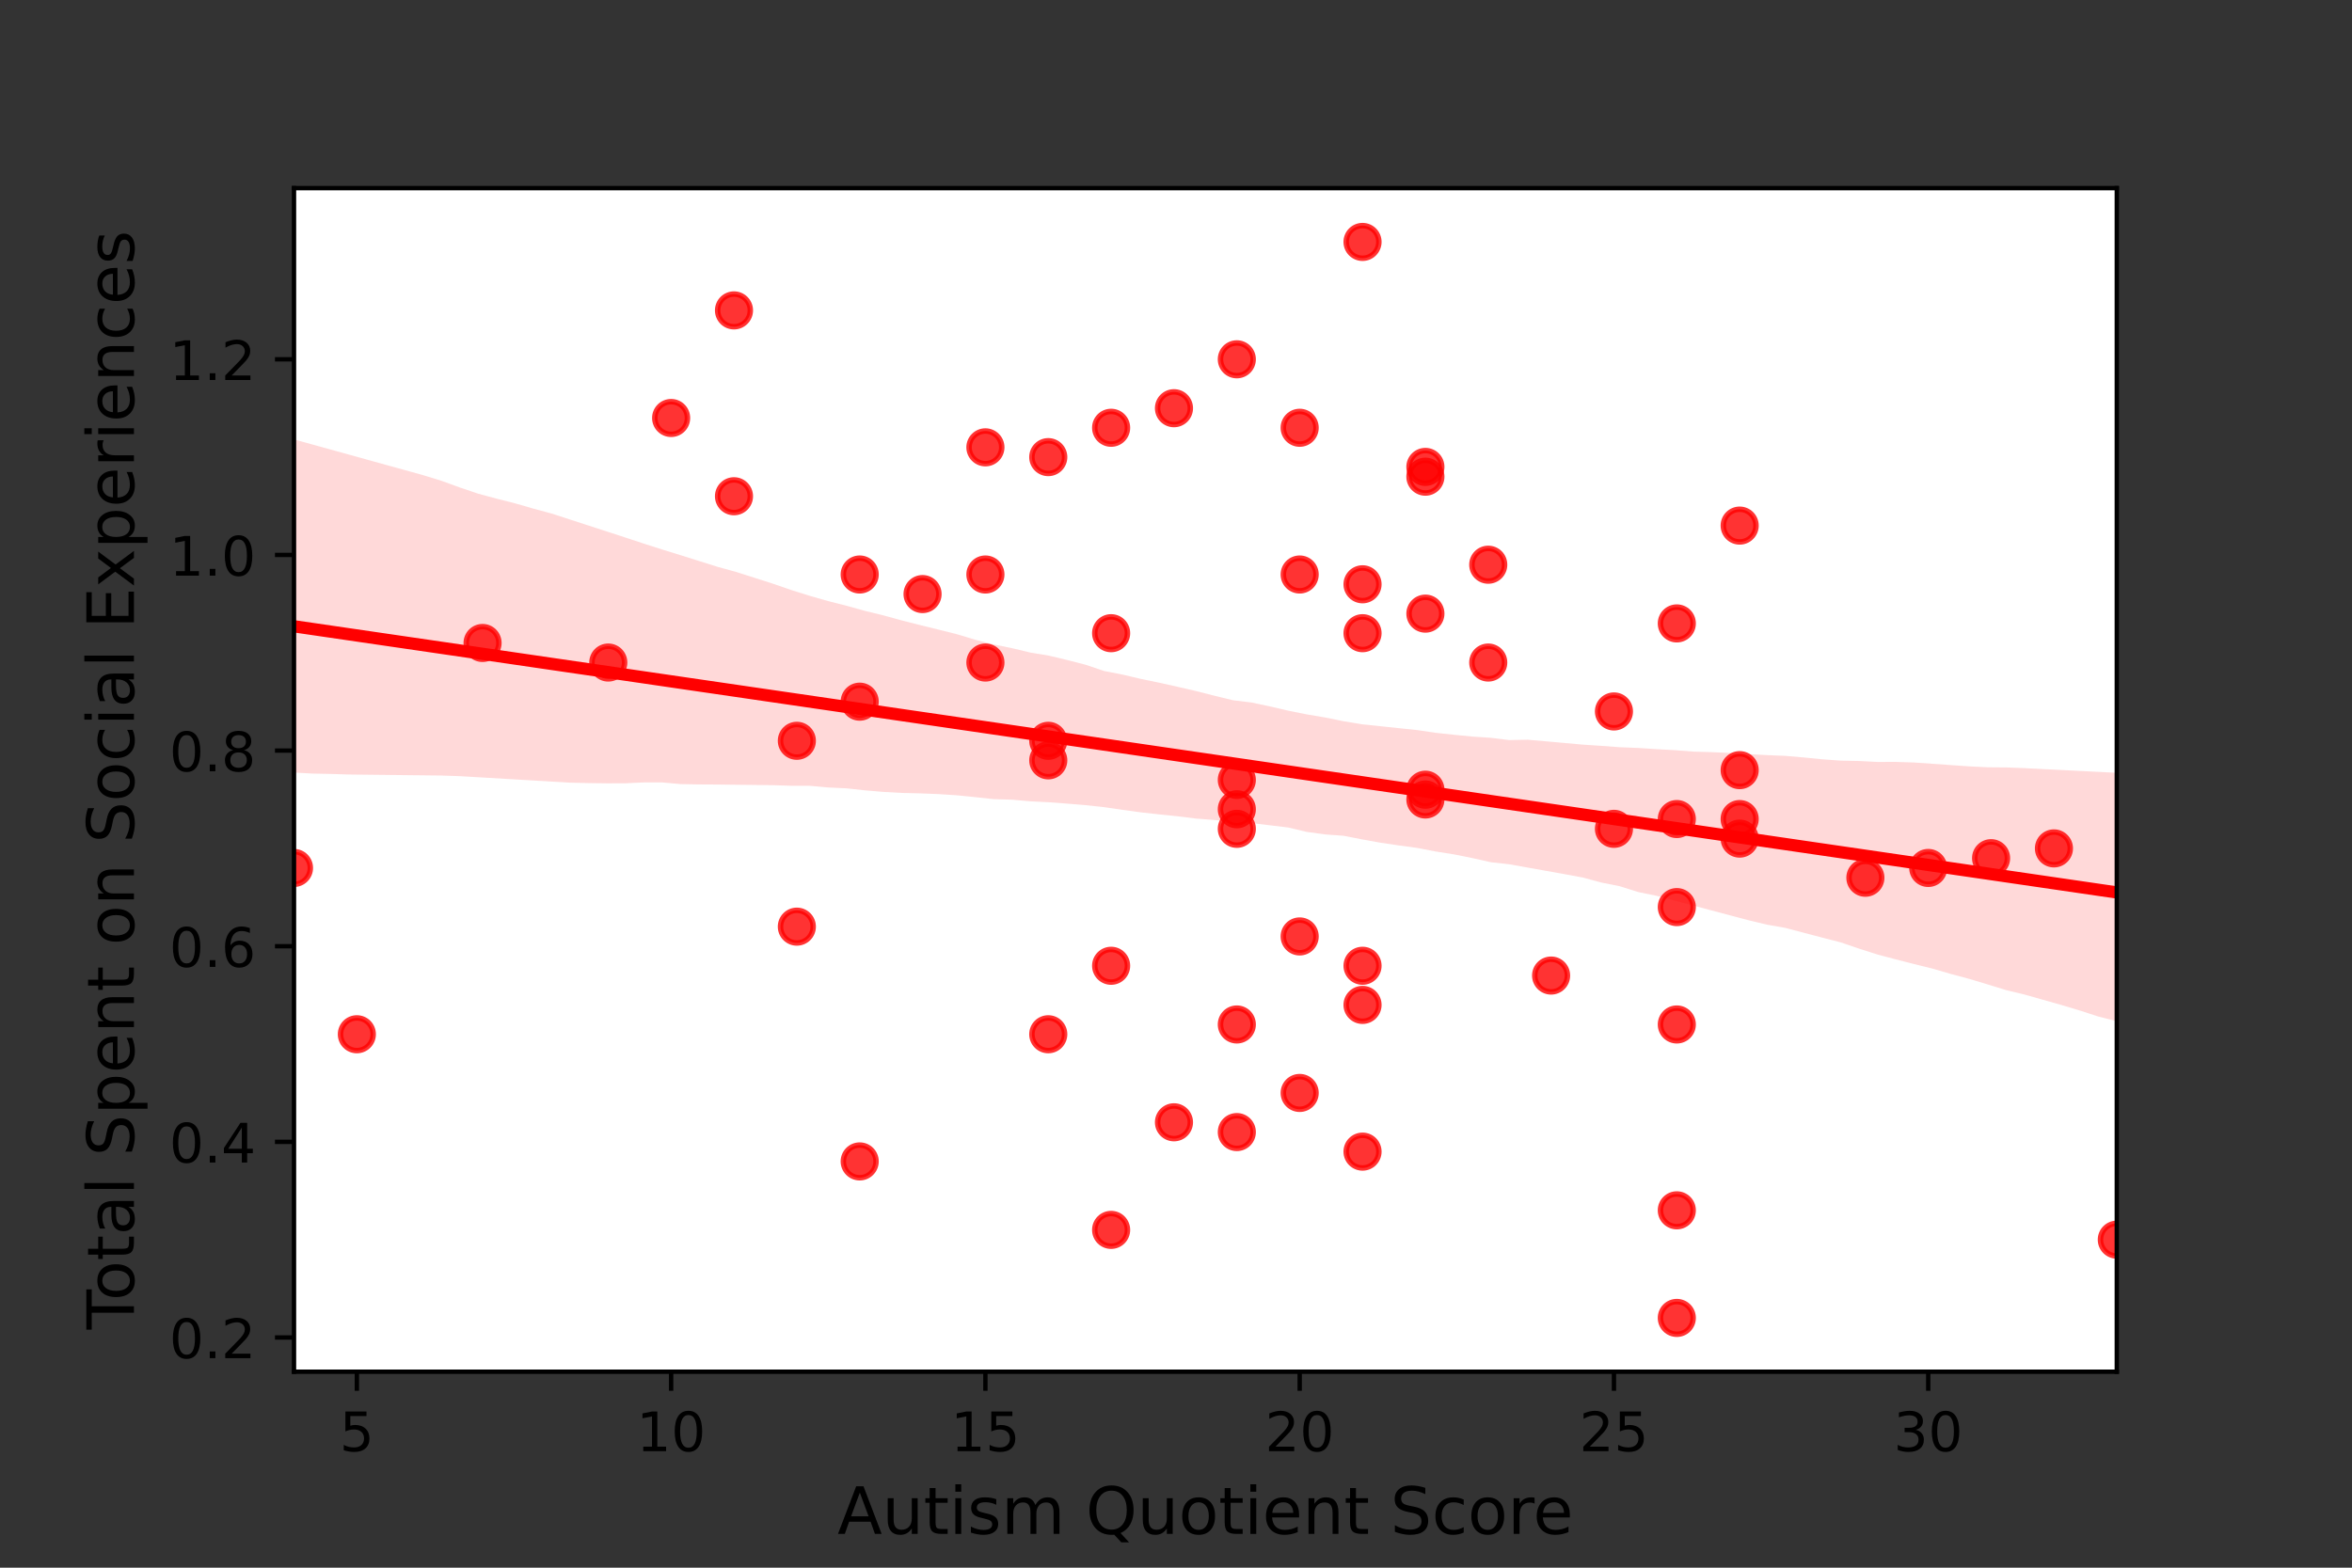 <?xml version="1.0" encoding="utf-8" standalone="no"?>
<!DOCTYPE svg PUBLIC "-//W3C//DTD SVG 1.1//EN"
  "http://www.w3.org/Graphics/SVG/1.1/DTD/svg11.dtd">
<!-- Created with matplotlib (https://matplotlib.org/) -->
<svg height="288pt" version="1.1" viewBox="0 0 432 288" width="432pt" xmlns="http://www.w3.org/2000/svg" xmlns:xlink="http://www.w3.org/1999/xlink">
 <rect x="0" y="0" width="432" height="288" fill="#333333" stroke="none"/>
 <defs>
  <style type="text/css">*{stroke-linecap:butt;stroke-linejoin:round;}</style>
 </defs>
 <g id="figure_1">
  <g id="patch_1">
   <path d="M 0 288 
L 432 288 
L 432 0 
L 0 0 
z
" style="fill:none;"/>
  </g>
  <g id="axes_1">
   <g id="patch_2">
    <path d="M 54 252 
L 388.8 252 
L 388.8 34.56 
L 54 34.56 
z
" style="fill:#ffffff;"/>
   </g>
   <g id="PathCollection_1">
    <defs>
     <path d="M 0 3 
C 0.796 3 1.559 2.684 2.121 2.121 
C 2.684 1.559 3 0.796 3 0 
C 3 -0.796 2.684 -1.559 2.121 -2.121 
C 1.559 -2.684 0.796 -3 0 -3 
C -0.796 -3 -1.559 -2.684 -2.121 -2.121 
C -2.684 -1.559 -3 -0.796 -3 0 
C -3 0.796 -2.684 1.559 -2.121 2.121 
C -1.559 2.684 -0.796 3 0 3 
z
" id="m1b5ef27fee" style="stroke:#ff0000;stroke-opacity:0.8;"/>
    </defs>
    <g clip-path="url(#p27e38cfcd6)">
     <use style="fill:#ff0000;fill-opacity:0.8;stroke:#ff0000;stroke-opacity:0.8;" x="307.986" xlink:href="#m1b5ef27fee" y="166.641"/>
     <use style="fill:#ff0000;fill-opacity:0.8;stroke:#ff0000;stroke-opacity:0.8;" x="192.538" xlink:href="#m1b5ef27fee" y="190.003"/>
     <use style="fill:#ff0000;fill-opacity:0.8;stroke:#ff0000;stroke-opacity:0.8;" x="204.083" xlink:href="#m1b5ef27fee" y="225.943"/>
     <use style="fill:#ff0000;fill-opacity:0.8;stroke:#ff0000;stroke-opacity:0.8;" x="65.545" xlink:href="#m1b5ef27fee" y="190.003"/>
     <use style="fill:#ff0000;fill-opacity:0.8;stroke:#ff0000;stroke-opacity:0.8;" x="377.255" xlink:href="#m1b5ef27fee" y="155.859"/>
     <use style="fill:#ff0000;fill-opacity:0.8;stroke:#ff0000;stroke-opacity:0.8;" x="273.352" xlink:href="#m1b5ef27fee" y="103.745"/>
     <use style="fill:#ff0000;fill-opacity:0.8;stroke:#ff0000;stroke-opacity:0.8;" x="238.717" xlink:href="#m1b5ef27fee" y="200.785"/>
     <use style="fill:#ff0000;fill-opacity:0.8;stroke:#ff0000;stroke-opacity:0.8;" x="261.807" xlink:href="#m1b5ef27fee" y="85.775"/>
     <use style="fill:#ff0000;fill-opacity:0.8;stroke:#ff0000;stroke-opacity:0.8;" x="238.717" xlink:href="#m1b5ef27fee" y="172.032"/>
     <use style="fill:#ff0000;fill-opacity:0.8;stroke:#ff0000;stroke-opacity:0.8;" x="227.172" xlink:href="#m1b5ef27fee" y="148.671"/>
     <use style="fill:#ff0000;fill-opacity:0.8;stroke:#ff0000;stroke-opacity:0.8;" x="273.352" xlink:href="#m1b5ef27fee" y="121.716"/>
     <use style="fill:#ff0000;fill-opacity:0.8;stroke:#ff0000;stroke-opacity:0.8;" x="261.807" xlink:href="#m1b5ef27fee" y="145.077"/>
     <use style="fill:#ff0000;fill-opacity:0.8;stroke:#ff0000;stroke-opacity:0.8;" x="250.262" xlink:href="#m1b5ef27fee" y="211.567"/>
     <use style="fill:#ff0000;fill-opacity:0.8;stroke:#ff0000;stroke-opacity:0.8;" x="123.269" xlink:href="#m1b5ef27fee" y="76.79"/>
     <use style="fill:#ff0000;fill-opacity:0.8;stroke:#ff0000;stroke-opacity:0.8;" x="227.172" xlink:href="#m1b5ef27fee" y="143.28"/>
     <use style="fill:#ff0000;fill-opacity:0.8;stroke:#ff0000;stroke-opacity:0.8;" x="319.531" xlink:href="#m1b5ef27fee" y="150.468"/>
     <use style="fill:#ff0000;fill-opacity:0.8;stroke:#ff0000;stroke-opacity:0.8;" x="146.359" xlink:href="#m1b5ef27fee" y="170.235"/>
     <use style="fill:#ff0000;fill-opacity:0.8;stroke:#ff0000;stroke-opacity:0.8;" x="296.441" xlink:href="#m1b5ef27fee" y="152.265"/>
     <use style="fill:#ff0000;fill-opacity:0.8;stroke:#ff0000;stroke-opacity:0.8;" x="307.986" xlink:href="#m1b5ef27fee" y="188.206"/>
     <use style="fill:#ff0000;fill-opacity:0.8;stroke:#ff0000;stroke-opacity:0.8;" x="227.172" xlink:href="#m1b5ef27fee" y="66.008"/>
     <use style="fill:#ff0000;fill-opacity:0.8;stroke:#ff0000;stroke-opacity:0.8;" x="365.71" xlink:href="#m1b5ef27fee" y="157.656"/>
     <use style="fill:#ff0000;fill-opacity:0.8;stroke:#ff0000;stroke-opacity:0.8;" x="307.986" xlink:href="#m1b5ef27fee" y="242.116"/>
     <use style="fill:#ff0000;fill-opacity:0.8;stroke:#ff0000;stroke-opacity:0.8;" x="192.538" xlink:href="#m1b5ef27fee" y="139.686"/>
     <use style="fill:#ff0000;fill-opacity:0.8;stroke:#ff0000;stroke-opacity:0.8;" x="388.8" xlink:href="#m1b5ef27fee" y="227.74"/>
     <use style="fill:#ff0000;fill-opacity:0.8;stroke:#ff0000;stroke-opacity:0.8;" x="354.166" xlink:href="#m1b5ef27fee" y="159.453"/>
     <use style="fill:#ff0000;fill-opacity:0.8;stroke:#ff0000;stroke-opacity:0.8;" x="134.814" xlink:href="#m1b5ef27fee" y="91.166"/>
     <use style="fill:#ff0000;fill-opacity:0.8;stroke:#ff0000;stroke-opacity:0.8;" x="54" xlink:href="#m1b5ef27fee" y="159.453"/>
     <use style="fill:#ff0000;fill-opacity:0.8;stroke:#ff0000;stroke-opacity:0.8;" x="111.724" xlink:href="#m1b5ef27fee" y="121.716"/>
     <use style="fill:#ff0000;fill-opacity:0.8;stroke:#ff0000;stroke-opacity:0.8;" x="134.814" xlink:href="#m1b5ef27fee" y="57.023"/>
     <use style="fill:#ff0000;fill-opacity:0.8;stroke:#ff0000;stroke-opacity:0.8;" x="250.262" xlink:href="#m1b5ef27fee" y="116.325"/>
     <use style="fill:#ff0000;fill-opacity:0.8;stroke:#ff0000;stroke-opacity:0.8;" x="250.262" xlink:href="#m1b5ef27fee" y="107.34"/>
     <use style="fill:#ff0000;fill-opacity:0.8;stroke:#ff0000;stroke-opacity:0.8;" x="238.717" xlink:href="#m1b5ef27fee" y="78.587"/>
     <use style="fill:#ff0000;fill-opacity:0.8;stroke:#ff0000;stroke-opacity:0.8;" x="261.807" xlink:href="#m1b5ef27fee" y="87.572"/>
     <use style="fill:#ff0000;fill-opacity:0.8;stroke:#ff0000;stroke-opacity:0.8;" x="227.172" xlink:href="#m1b5ef27fee" y="207.973"/>
     <use style="fill:#ff0000;fill-opacity:0.8;stroke:#ff0000;stroke-opacity:0.8;" x="180.993" xlink:href="#m1b5ef27fee" y="121.716"/>
     <use style="fill:#ff0000;fill-opacity:0.8;stroke:#ff0000;stroke-opacity:0.8;" x="296.441" xlink:href="#m1b5ef27fee" y="130.701"/>
     <use style="fill:#ff0000;fill-opacity:0.8;stroke:#ff0000;stroke-opacity:0.8;" x="342.621" xlink:href="#m1b5ef27fee" y="161.25"/>
     <use style="fill:#ff0000;fill-opacity:0.8;stroke:#ff0000;stroke-opacity:0.8;" x="204.083" xlink:href="#m1b5ef27fee" y="177.423"/>
     <use style="fill:#ff0000;fill-opacity:0.8;stroke:#ff0000;stroke-opacity:0.8;" x="250.262" xlink:href="#m1b5ef27fee" y="184.612"/>
     <use style="fill:#ff0000;fill-opacity:0.8;stroke:#ff0000;stroke-opacity:0.8;" x="88.634" xlink:href="#m1b5ef27fee" y="118.122"/>
     <use style="fill:#ff0000;fill-opacity:0.8;stroke:#ff0000;stroke-opacity:0.8;" x="180.993" xlink:href="#m1b5ef27fee" y="105.542"/>
     <use style="fill:#ff0000;fill-opacity:0.8;stroke:#ff0000;stroke-opacity:0.8;" x="146.359" xlink:href="#m1b5ef27fee" y="136.092"/>
     <use style="fill:#ff0000;fill-opacity:0.8;stroke:#ff0000;stroke-opacity:0.8;" x="284.897" xlink:href="#m1b5ef27fee" y="179.22"/>
     <use style="fill:#ff0000;fill-opacity:0.8;stroke:#ff0000;stroke-opacity:0.8;" x="157.903" xlink:href="#m1b5ef27fee" y="213.364"/>
     <use style="fill:#ff0000;fill-opacity:0.8;stroke:#ff0000;stroke-opacity:0.8;" x="169.448" xlink:href="#m1b5ef27fee" y="109.137"/>
     <use style="fill:#ff0000;fill-opacity:0.8;stroke:#ff0000;stroke-opacity:0.8;" x="204.083" xlink:href="#m1b5ef27fee" y="116.325"/>
     <use style="fill:#ff0000;fill-opacity:0.8;stroke:#ff0000;stroke-opacity:0.8;" x="180.993" xlink:href="#m1b5ef27fee" y="82.181"/>
     <use style="fill:#ff0000;fill-opacity:0.8;stroke:#ff0000;stroke-opacity:0.8;" x="215.628" xlink:href="#m1b5ef27fee" y="206.176"/>
     <use style="fill:#ff0000;fill-opacity:0.8;stroke:#ff0000;stroke-opacity:0.8;" x="157.903" xlink:href="#m1b5ef27fee" y="105.542"/>
     <use style="fill:#ff0000;fill-opacity:0.8;stroke:#ff0000;stroke-opacity:0.8;" x="227.172" xlink:href="#m1b5ef27fee" y="188.206"/>
     <use style="fill:#ff0000;fill-opacity:0.8;stroke:#ff0000;stroke-opacity:0.8;" x="319.531" xlink:href="#m1b5ef27fee" y="154.062"/>
     <use style="fill:#ff0000;fill-opacity:0.8;stroke:#ff0000;stroke-opacity:0.8;" x="192.538" xlink:href="#m1b5ef27fee" y="83.978"/>
     <use style="fill:#ff0000;fill-opacity:0.8;stroke:#ff0000;stroke-opacity:0.8;" x="238.717" xlink:href="#m1b5ef27fee" y="105.542"/>
     <use style="fill:#ff0000;fill-opacity:0.8;stroke:#ff0000;stroke-opacity:0.8;" x="250.262" xlink:href="#m1b5ef27fee" y="177.423"/>
     <use style="fill:#ff0000;fill-opacity:0.8;stroke:#ff0000;stroke-opacity:0.8;" x="215.628" xlink:href="#m1b5ef27fee" y="74.993"/>
     <use style="fill:#ff0000;fill-opacity:0.8;stroke:#ff0000;stroke-opacity:0.8;" x="261.807" xlink:href="#m1b5ef27fee" y="146.874"/>
     <use style="fill:#ff0000;fill-opacity:0.8;stroke:#ff0000;stroke-opacity:0.8;" x="250.262" xlink:href="#m1b5ef27fee" y="44.444"/>
     <use style="fill:#ff0000;fill-opacity:0.8;stroke:#ff0000;stroke-opacity:0.8;" x="157.903" xlink:href="#m1b5ef27fee" y="128.904"/>
     <use style="fill:#ff0000;fill-opacity:0.8;stroke:#ff0000;stroke-opacity:0.8;" x="227.172" xlink:href="#m1b5ef27fee" y="152.265"/>
     <use style="fill:#ff0000;fill-opacity:0.8;stroke:#ff0000;stroke-opacity:0.8;" x="319.531" xlink:href="#m1b5ef27fee" y="141.483"/>
     <use style="fill:#ff0000;fill-opacity:0.8;stroke:#ff0000;stroke-opacity:0.8;" x="261.807" xlink:href="#m1b5ef27fee" y="112.731"/>
     <use style="fill:#ff0000;fill-opacity:0.8;stroke:#ff0000;stroke-opacity:0.8;" x="319.531" xlink:href="#m1b5ef27fee" y="96.557"/>
     <use style="fill:#ff0000;fill-opacity:0.8;stroke:#ff0000;stroke-opacity:0.8;" x="307.986" xlink:href="#m1b5ef27fee" y="150.468"/>
     <use style="fill:#ff0000;fill-opacity:0.8;stroke:#ff0000;stroke-opacity:0.8;" x="192.538" xlink:href="#m1b5ef27fee" y="136.092"/>
     <use style="fill:#ff0000;fill-opacity:0.8;stroke:#ff0000;stroke-opacity:0.8;" x="204.083" xlink:href="#m1b5ef27fee" y="78.587"/>
     <use style="fill:#ff0000;fill-opacity:0.8;stroke:#ff0000;stroke-opacity:0.8;" x="307.986" xlink:href="#m1b5ef27fee" y="114.528"/>
     <use style="fill:#ff0000;fill-opacity:0.8;stroke:#ff0000;stroke-opacity:0.8;" x="307.986" xlink:href="#m1b5ef27fee" y="222.349"/>
    </g>
   </g>
   <g id="PolyCollection_1">
    <path clip-path="url(#p27e38cfcd6)" d="M 54 80.724 
L 54 141.926 
L 57.382 142.113 
L 60.764 142.181 
L 64.145 142.285 
L 67.527 142.323 
L 70.909 142.36 
L 74.291 142.398 
L 77.673 142.435 
L 81.055 142.473 
L 84.436 142.588 
L 87.818 142.787 
L 91.2 142.986 
L 94.582 143.185 
L 97.964 143.384 
L 101.345 143.582 
L 104.727 143.779 
L 108.109 143.86 
L 111.491 143.904 
L 114.873 143.896 
L 118.255 143.736 
L 121.636 143.739 
L 125.018 144.047 
L 128.4 144.107 
L 131.782 144.126 
L 135.164 144.168 
L 138.545 144.208 
L 141.927 144.244 
L 145.309 144.353 
L 148.691 144.359 
L 152.073 144.666 
L 155.455 144.824 
L 158.836 145.192 
L 162.218 145.478 
L 165.6 145.667 
L 168.982 145.748 
L 172.364 145.883 
L 175.745 146.102 
L 179.127 146.445 
L 182.509 146.807 
L 185.891 146.911 
L 189.273 147.212 
L 192.655 147.381 
L 196.036 147.638 
L 199.418 147.921 
L 202.8 148.285 
L 206.182 148.778 
L 209.564 149.24 
L 212.945 149.616 
L 216.327 149.962 
L 219.709 150.384 
L 223.091 150.647 
L 226.473 150.987 
L 229.855 151.21 
L 233.236 151.614 
L 236.618 152.02 
L 240 152.825 
L 243.382 153.294 
L 246.764 153.536 
L 250.145 154.2 
L 253.527 154.807 
L 256.909 155.313 
L 260.291 155.771 
L 263.673 156.424 
L 267.055 156.959 
L 270.436 157.638 
L 273.818 158.397 
L 277.2 158.773 
L 280.582 159.38 
L 283.964 159.982 
L 287.345 160.588 
L 290.727 161.213 
L 294.109 162.132 
L 297.491 162.806 
L 300.873 163.873 
L 304.255 164.566 
L 307.636 165.471 
L 311.018 166.363 
L 314.4 167.264 
L 317.782 168.164 
L 321.164 169.059 
L 324.545 169.87 
L 327.927 170.463 
L 331.309 171.36 
L 334.691 172.248 
L 338.073 173.12 
L 341.455 174.273 
L 344.836 175.352 
L 348.218 176.25 
L 351.6 177.119 
L 354.982 177.952 
L 358.364 178.939 
L 361.745 179.846 
L 365.127 180.864 
L 368.509 181.908 
L 371.891 182.718 
L 375.273 183.678 
L 378.655 184.637 
L 382.036 185.651 
L 385.418 186.753 
L 388.8 187.608 
L 388.8 141.973 
L 388.8 141.973 
L 385.418 141.801 
L 382.036 141.63 
L 378.655 141.459 
L 375.273 141.288 
L 371.891 141.116 
L 368.509 140.986 
L 365.127 140.959 
L 361.745 140.792 
L 358.364 140.557 
L 354.982 140.318 
L 351.6 140.081 
L 348.218 139.971 
L 344.836 139.976 
L 341.455 139.804 
L 338.073 139.736 
L 334.691 139.49 
L 331.309 139.153 
L 327.927 138.862 
L 324.545 138.723 
L 321.164 138.54 
L 317.782 138.325 
L 314.4 138.18 
L 311.018 138.077 
L 307.636 137.817 
L 304.255 137.627 
L 300.873 137.406 
L 297.491 137.273 
L 294.109 137.019 
L 290.727 136.796 
L 287.345 136.492 
L 283.964 136.188 
L 280.582 135.894 
L 277.2 135.961 
L 273.818 135.54 
L 270.436 135.319 
L 267.055 134.983 
L 263.673 134.624 
L 260.291 134.122 
L 256.909 133.768 
L 253.527 133.414 
L 250.145 133.061 
L 246.764 132.498 
L 243.382 131.806 
L 240 131.236 
L 236.618 130.558 
L 233.236 129.775 
L 229.855 129.056 
L 226.473 128.644 
L 223.091 127.822 
L 219.709 126.961 
L 216.327 126.18 
L 212.945 125.423 
L 209.564 124.728 
L 206.182 123.93 
L 202.8 123.27 
L 199.418 122.13 
L 196.036 121.253 
L 192.655 120.449 
L 189.273 119.888 
L 185.891 119.077 
L 182.509 118.392 
L 179.127 117.525 
L 175.745 116.509 
L 172.364 115.661 
L 168.982 114.832 
L 165.6 113.971 
L 162.218 113.042 
L 158.836 112.219 
L 155.455 111.278 
L 152.073 110.419 
L 148.691 109.451 
L 145.309 108.387 
L 141.927 107.218 
L 138.545 106.135 
L 135.164 105.062 
L 131.782 104.128 
L 128.4 103.063 
L 125.018 101.998 
L 121.636 100.953 
L 118.255 99.871 
L 114.873 98.752 
L 111.491 97.652 
L 108.109 96.553 
L 104.727 95.453 
L 101.345 94.354 
L 97.964 93.436 
L 94.582 92.462 
L 91.2 91.608 
L 87.818 90.692 
L 84.436 89.549 
L 81.055 88.316 
L 77.673 87.281 
L 74.291 86.344 
L 70.909 85.408 
L 67.527 84.471 
L 64.145 83.534 
L 60.764 82.598 
L 57.382 81.661 
L 54 80.724 
z
" style="fill:#ff0000;fill-opacity:0.15;"/>
   </g>
   <g id="matplotlib.axis_1">
    <g id="xtick_1">
     <g id="line2d_1">
      <defs>
       <path d="M 0 0 
L 0 3.5 
" id="m1ce78b5894" style="stroke:#000000;stroke-width:0.8;"/>
      </defs>
      <g>
       <use style="stroke:#000000;stroke-width:0.8;" x="65.545" xlink:href="#m1ce78b5894" y="252"/>
      </g>
     </g>
     <g id="text_1">
      <!-- 5 -->
      <g transform="translate(62.364 266.598)scale(0.1 -0.1)">
       <defs>
        <path d="M 10.797 72.906 
L 49.516 72.906 
L 49.516 64.594 
L 19.828 64.594 
L 19.828 46.734 
Q 21.969 47.469 24.109 47.828 
Q 26.266 48.188 28.422 48.188 
Q 40.625 48.188 47.75 41.5 
Q 54.891 34.812 54.891 23.391 
Q 54.891 11.625 47.562 5.094 
Q 40.234 -1.422 26.906 -1.422 
Q 22.312 -1.422 17.547 -0.641 
Q 12.797 0.141 7.719 1.703 
L 7.719 11.625 
Q 12.109 9.234 16.797 8.062 
Q 21.484 6.891 26.703 6.891 
Q 35.156 6.891 40.078 11.328 
Q 45.016 15.766 45.016 23.391 
Q 45.016 31 40.078 35.438 
Q 35.156 39.891 26.703 39.891 
Q 22.75 39.891 18.812 39.016 
Q 14.891 38.141 10.797 36.281 
z
" id="DejaVuSans-53"/>
       </defs>
       <use xlink:href="#DejaVuSans-53"/>
      </g>
     </g>
    </g>
    <g id="xtick_2">
     <g id="line2d_2">
      <g>
       <use style="stroke:#000000;stroke-width:0.8;" x="123.269" xlink:href="#m1ce78b5894" y="252"/>
      </g>
     </g>
     <g id="text_2">
      <!-- 10 -->
      <g transform="translate(116.906 266.598)scale(0.1 -0.1)">
       <defs>
        <path d="M 12.406 8.297 
L 28.516 8.297 
L 28.516 63.922 
L 10.984 60.406 
L 10.984 69.391 
L 28.422 72.906 
L 38.281 72.906 
L 38.281 8.297 
L 54.391 8.297 
L 54.391 0 
L 12.406 0 
z
" id="DejaVuSans-49"/>
        <path d="M 31.781 66.406 
Q 24.172 66.406 20.328 58.906 
Q 16.5 51.422 16.5 36.375 
Q 16.5 21.391 20.328 13.891 
Q 24.172 6.391 31.781 6.391 
Q 39.453 6.391 43.281 13.891 
Q 47.125 21.391 47.125 36.375 
Q 47.125 51.422 43.281 58.906 
Q 39.453 66.406 31.781 66.406 
z
M 31.781 74.219 
Q 44.047 74.219 50.516 64.516 
Q 56.984 54.828 56.984 36.375 
Q 56.984 17.969 50.516 8.266 
Q 44.047 -1.422 31.781 -1.422 
Q 19.531 -1.422 13.062 8.266 
Q 6.594 17.969 6.594 36.375 
Q 6.594 54.828 13.062 64.516 
Q 19.531 74.219 31.781 74.219 
z
" id="DejaVuSans-48"/>
       </defs>
       <use xlink:href="#DejaVuSans-49"/>
       <use x="63.623" xlink:href="#DejaVuSans-48"/>
      </g>
     </g>
    </g>
    <g id="xtick_3">
     <g id="line2d_3">
      <g>
       <use style="stroke:#000000;stroke-width:0.8;" x="180.993" xlink:href="#m1ce78b5894" y="252"/>
      </g>
     </g>
     <g id="text_3">
      <!-- 15 -->
      <g transform="translate(174.631 266.598)scale(0.1 -0.1)">
       <use xlink:href="#DejaVuSans-49"/>
       <use x="63.623" xlink:href="#DejaVuSans-53"/>
      </g>
     </g>
    </g>
    <g id="xtick_4">
     <g id="line2d_4">
      <g>
       <use style="stroke:#000000;stroke-width:0.8;" x="238.717" xlink:href="#m1ce78b5894" y="252"/>
      </g>
     </g>
     <g id="text_4">
      <!-- 20 -->
      <g transform="translate(232.355 266.598)scale(0.1 -0.1)">
       <defs>
        <path d="M 19.188 8.297 
L 53.609 8.297 
L 53.609 0 
L 7.328 0 
L 7.328 8.297 
Q 12.938 14.109 22.625 23.891 
Q 32.328 33.688 34.812 36.531 
Q 39.547 41.844 41.422 45.531 
Q 43.312 49.219 43.312 52.781 
Q 43.312 58.594 39.234 62.25 
Q 35.156 65.922 28.609 65.922 
Q 23.969 65.922 18.812 64.312 
Q 13.672 62.703 7.812 59.422 
L 7.812 69.391 
Q 13.766 71.781 18.938 73 
Q 24.125 74.219 28.422 74.219 
Q 39.75 74.219 46.484 68.547 
Q 53.219 62.891 53.219 53.422 
Q 53.219 48.922 51.531 44.891 
Q 49.859 40.875 45.406 35.406 
Q 44.188 33.984 37.641 27.219 
Q 31.109 20.453 19.188 8.297 
z
" id="DejaVuSans-50"/>
       </defs>
       <use xlink:href="#DejaVuSans-50"/>
       <use x="63.623" xlink:href="#DejaVuSans-48"/>
      </g>
     </g>
    </g>
    <g id="xtick_5">
     <g id="line2d_5">
      <g>
       <use style="stroke:#000000;stroke-width:0.8;" x="296.441" xlink:href="#m1ce78b5894" y="252"/>
      </g>
     </g>
     <g id="text_5">
      <!-- 25 -->
      <g transform="translate(290.079 266.598)scale(0.1 -0.1)">
       <use xlink:href="#DejaVuSans-50"/>
       <use x="63.623" xlink:href="#DejaVuSans-53"/>
      </g>
     </g>
    </g>
    <g id="xtick_6">
     <g id="line2d_6">
      <g>
       <use style="stroke:#000000;stroke-width:0.8;" x="354.166" xlink:href="#m1ce78b5894" y="252"/>
      </g>
     </g>
     <g id="text_6">
      <!-- 30 -->
      <g transform="translate(347.803 266.598)scale(0.1 -0.1)">
       <defs>
        <path d="M 40.578 39.312 
Q 47.656 37.797 51.625 33 
Q 55.609 28.219 55.609 21.188 
Q 55.609 10.406 48.188 4.484 
Q 40.766 -1.422 27.094 -1.422 
Q 22.516 -1.422 17.656 -0.516 
Q 12.797 0.391 7.625 2.203 
L 7.625 11.719 
Q 11.719 9.328 16.594 8.109 
Q 21.484 6.891 26.812 6.891 
Q 36.078 6.891 40.938 10.547 
Q 45.797 14.203 45.797 21.188 
Q 45.797 27.641 41.281 31.266 
Q 36.766 34.906 28.719 34.906 
L 20.219 34.906 
L 20.219 43.016 
L 29.109 43.016 
Q 36.375 43.016 40.234 45.922 
Q 44.094 48.828 44.094 54.297 
Q 44.094 59.906 40.109 62.906 
Q 36.141 65.922 28.719 65.922 
Q 24.656 65.922 20.016 65.031 
Q 15.375 64.156 9.812 62.312 
L 9.812 71.094 
Q 15.438 72.656 20.344 73.438 
Q 25.25 74.219 29.594 74.219 
Q 40.828 74.219 47.359 69.109 
Q 53.906 64.016 53.906 55.328 
Q 53.906 49.266 50.438 45.094 
Q 46.969 40.922 40.578 39.312 
z
" id="DejaVuSans-51"/>
       </defs>
       <use xlink:href="#DejaVuSans-51"/>
       <use x="63.623" xlink:href="#DejaVuSans-48"/>
      </g>
     </g>
    </g>
    <g id="text_7">
     <!-- Autism Quotient Score -->
     <g transform="translate(153.825 281.796)scale(0.12 -0.12)">
      <defs>
       <path d="M 34.188 63.188 
L 20.797 26.906 
L 47.609 26.906 
z
M 28.609 72.906 
L 39.797 72.906 
L 67.578 0 
L 57.328 0 
L 50.688 18.703 
L 17.828 18.703 
L 11.188 0 
L 0.781 0 
z
" id="DejaVuSans-65"/>
       <path d="M 8.5 21.578 
L 8.5 54.688 
L 17.484 54.688 
L 17.484 21.922 
Q 17.484 14.156 20.5 10.266 
Q 23.531 6.391 29.594 6.391 
Q 36.859 6.391 41.078 11.031 
Q 45.312 15.672 45.312 23.688 
L 45.312 54.688 
L 54.297 54.688 
L 54.297 0 
L 45.312 0 
L 45.312 8.406 
Q 42.047 3.422 37.719 1 
Q 33.406 -1.422 27.688 -1.422 
Q 18.266 -1.422 13.375 4.438 
Q 8.5 10.297 8.5 21.578 
z
M 31.109 56 
z
" id="DejaVuSans-117"/>
       <path d="M 18.312 70.219 
L 18.312 54.688 
L 36.812 54.688 
L 36.812 47.703 
L 18.312 47.703 
L 18.312 18.016 
Q 18.312 11.328 20.141 9.422 
Q 21.969 7.516 27.594 7.516 
L 36.812 7.516 
L 36.812 0 
L 27.594 0 
Q 17.188 0 13.234 3.875 
Q 9.281 7.766 9.281 18.016 
L 9.281 47.703 
L 2.688 47.703 
L 2.688 54.688 
L 9.281 54.688 
L 9.281 70.219 
z
" id="DejaVuSans-116"/>
       <path d="M 9.422 54.688 
L 18.406 54.688 
L 18.406 0 
L 9.422 0 
z
M 9.422 75.984 
L 18.406 75.984 
L 18.406 64.594 
L 9.422 64.594 
z
" id="DejaVuSans-105"/>
       <path d="M 44.281 53.078 
L 44.281 44.578 
Q 40.484 46.531 36.375 47.5 
Q 32.281 48.484 27.875 48.484 
Q 21.188 48.484 17.844 46.438 
Q 14.5 44.391 14.5 40.281 
Q 14.5 37.156 16.891 35.375 
Q 19.281 33.594 26.516 31.984 
L 29.594 31.297 
Q 39.156 29.25 43.188 25.516 
Q 47.219 21.781 47.219 15.094 
Q 47.219 7.469 41.188 3.016 
Q 35.156 -1.422 24.609 -1.422 
Q 20.219 -1.422 15.453 -0.562 
Q 10.688 0.297 5.422 2 
L 5.422 11.281 
Q 10.406 8.688 15.234 7.391 
Q 20.062 6.109 24.812 6.109 
Q 31.156 6.109 34.562 8.281 
Q 37.984 10.453 37.984 14.406 
Q 37.984 18.062 35.516 20.016 
Q 33.062 21.969 24.703 23.781 
L 21.578 24.516 
Q 13.234 26.266 9.516 29.906 
Q 5.812 33.547 5.812 39.891 
Q 5.812 47.609 11.281 51.797 
Q 16.75 56 26.812 56 
Q 31.781 56 36.172 55.266 
Q 40.578 54.547 44.281 53.078 
z
" id="DejaVuSans-115"/>
       <path d="M 52 44.188 
Q 55.375 50.25 60.062 53.125 
Q 64.75 56 71.094 56 
Q 79.641 56 84.281 50.016 
Q 88.922 44.047 88.922 33.016 
L 88.922 0 
L 79.891 0 
L 79.891 32.719 
Q 79.891 40.578 77.094 44.375 
Q 74.312 48.188 68.609 48.188 
Q 61.625 48.188 57.562 43.547 
Q 53.516 38.922 53.516 30.906 
L 53.516 0 
L 44.484 0 
L 44.484 32.719 
Q 44.484 40.625 41.703 44.406 
Q 38.922 48.188 33.109 48.188 
Q 26.219 48.188 22.156 43.531 
Q 18.109 38.875 18.109 30.906 
L 18.109 0 
L 9.078 0 
L 9.078 54.688 
L 18.109 54.688 
L 18.109 46.188 
Q 21.188 51.219 25.484 53.609 
Q 29.781 56 35.688 56 
Q 41.656 56 45.828 52.969 
Q 50 49.953 52 44.188 
z
" id="DejaVuSans-109"/>
       <path id="DejaVuSans-32"/>
       <path d="M 39.406 66.219 
Q 28.656 66.219 22.328 58.203 
Q 16.016 50.203 16.016 36.375 
Q 16.016 22.609 22.328 14.594 
Q 28.656 6.594 39.406 6.594 
Q 50.141 6.594 56.422 14.594 
Q 62.703 22.609 62.703 36.375 
Q 62.703 50.203 56.422 58.203 
Q 50.141 66.219 39.406 66.219 
z
M 53.219 1.312 
L 66.219 -12.891 
L 54.297 -12.891 
L 43.5 -1.219 
Q 41.891 -1.312 41.031 -1.359 
Q 40.188 -1.422 39.406 -1.422 
Q 24.031 -1.422 14.812 8.859 
Q 5.609 19.141 5.609 36.375 
Q 5.609 53.656 14.812 63.938 
Q 24.031 74.219 39.406 74.219 
Q 54.734 74.219 63.906 63.938 
Q 73.094 53.656 73.094 36.375 
Q 73.094 23.688 67.984 14.641 
Q 62.891 5.609 53.219 1.312 
z
" id="DejaVuSans-81"/>
       <path d="M 30.609 48.391 
Q 23.391 48.391 19.188 42.75 
Q 14.984 37.109 14.984 27.297 
Q 14.984 17.484 19.156 11.844 
Q 23.344 6.203 30.609 6.203 
Q 37.797 6.203 41.984 11.859 
Q 46.188 17.531 46.188 27.297 
Q 46.188 37.016 41.984 42.703 
Q 37.797 48.391 30.609 48.391 
z
M 30.609 56 
Q 42.328 56 49.016 48.375 
Q 55.719 40.766 55.719 27.297 
Q 55.719 13.875 49.016 6.219 
Q 42.328 -1.422 30.609 -1.422 
Q 18.844 -1.422 12.172 6.219 
Q 5.516 13.875 5.516 27.297 
Q 5.516 40.766 12.172 48.375 
Q 18.844 56 30.609 56 
z
" id="DejaVuSans-111"/>
       <path d="M 56.203 29.594 
L 56.203 25.203 
L 14.891 25.203 
Q 15.484 15.922 20.484 11.062 
Q 25.484 6.203 34.422 6.203 
Q 39.594 6.203 44.453 7.469 
Q 49.312 8.734 54.109 11.281 
L 54.109 2.781 
Q 49.266 0.734 44.188 -0.344 
Q 39.109 -1.422 33.891 -1.422 
Q 20.797 -1.422 13.156 6.188 
Q 5.516 13.812 5.516 26.812 
Q 5.516 40.234 12.766 48.109 
Q 20.016 56 32.328 56 
Q 43.359 56 49.781 48.891 
Q 56.203 41.797 56.203 29.594 
z
M 47.219 32.234 
Q 47.125 39.594 43.094 43.984 
Q 39.062 48.391 32.422 48.391 
Q 24.906 48.391 20.391 44.141 
Q 15.875 39.891 15.188 32.172 
z
" id="DejaVuSans-101"/>
       <path d="M 54.891 33.016 
L 54.891 0 
L 45.906 0 
L 45.906 32.719 
Q 45.906 40.484 42.875 44.328 
Q 39.844 48.188 33.797 48.188 
Q 26.516 48.188 22.312 43.547 
Q 18.109 38.922 18.109 30.906 
L 18.109 0 
L 9.078 0 
L 9.078 54.688 
L 18.109 54.688 
L 18.109 46.188 
Q 21.344 51.125 25.703 53.562 
Q 30.078 56 35.797 56 
Q 45.219 56 50.047 50.172 
Q 54.891 44.344 54.891 33.016 
z
" id="DejaVuSans-110"/>
       <path d="M 53.516 70.516 
L 53.516 60.891 
Q 47.906 63.578 42.922 64.891 
Q 37.938 66.219 33.297 66.219 
Q 25.25 66.219 20.875 63.094 
Q 16.5 59.969 16.5 54.203 
Q 16.5 49.359 19.406 46.891 
Q 22.312 44.438 30.422 42.922 
L 36.375 41.703 
Q 47.406 39.594 52.656 34.297 
Q 57.906 29 57.906 20.125 
Q 57.906 9.516 50.797 4.047 
Q 43.703 -1.422 29.984 -1.422 
Q 24.812 -1.422 18.969 -0.25 
Q 13.141 0.922 6.891 3.219 
L 6.891 13.375 
Q 12.891 10.016 18.656 8.297 
Q 24.422 6.594 29.984 6.594 
Q 38.422 6.594 43.016 9.906 
Q 47.609 13.234 47.609 19.391 
Q 47.609 24.75 44.312 27.781 
Q 41.016 30.812 33.5 32.328 
L 27.484 33.5 
Q 16.453 35.688 11.516 40.375 
Q 6.594 45.062 6.594 53.422 
Q 6.594 63.094 13.406 68.656 
Q 20.219 74.219 32.172 74.219 
Q 37.312 74.219 42.625 73.281 
Q 47.953 72.359 53.516 70.516 
z
" id="DejaVuSans-83"/>
       <path d="M 48.781 52.594 
L 48.781 44.188 
Q 44.969 46.297 41.141 47.344 
Q 37.312 48.391 33.406 48.391 
Q 24.656 48.391 19.812 42.844 
Q 14.984 37.312 14.984 27.297 
Q 14.984 17.281 19.812 11.734 
Q 24.656 6.203 33.406 6.203 
Q 37.312 6.203 41.141 7.25 
Q 44.969 8.297 48.781 10.406 
L 48.781 2.094 
Q 45.016 0.344 40.984 -0.531 
Q 36.969 -1.422 32.422 -1.422 
Q 20.062 -1.422 12.781 6.344 
Q 5.516 14.109 5.516 27.297 
Q 5.516 40.672 12.859 48.328 
Q 20.219 56 33.016 56 
Q 37.156 56 41.109 55.141 
Q 45.062 54.297 48.781 52.594 
z
" id="DejaVuSans-99"/>
       <path d="M 41.109 46.297 
Q 39.594 47.172 37.812 47.578 
Q 36.031 48 33.891 48 
Q 26.266 48 22.188 43.047 
Q 18.109 38.094 18.109 28.812 
L 18.109 0 
L 9.078 0 
L 9.078 54.688 
L 18.109 54.688 
L 18.109 46.188 
Q 20.953 51.172 25.484 53.578 
Q 30.031 56 36.531 56 
Q 37.453 56 38.578 55.875 
Q 39.703 55.766 41.062 55.516 
z
" id="DejaVuSans-114"/>
      </defs>
      <use xlink:href="#DejaVuSans-65"/>
      <use x="68.408" xlink:href="#DejaVuSans-117"/>
      <use x="131.787" xlink:href="#DejaVuSans-116"/>
      <use x="170.996" xlink:href="#DejaVuSans-105"/>
      <use x="198.779" xlink:href="#DejaVuSans-115"/>
      <use x="250.879" xlink:href="#DejaVuSans-109"/>
      <use x="348.291" xlink:href="#DejaVuSans-32"/>
      <use x="380.078" xlink:href="#DejaVuSans-81"/>
      <use x="458.789" xlink:href="#DejaVuSans-117"/>
      <use x="522.168" xlink:href="#DejaVuSans-111"/>
      <use x="583.35" xlink:href="#DejaVuSans-116"/>
      <use x="622.559" xlink:href="#DejaVuSans-105"/>
      <use x="650.342" xlink:href="#DejaVuSans-101"/>
      <use x="711.865" xlink:href="#DejaVuSans-110"/>
      <use x="775.244" xlink:href="#DejaVuSans-116"/>
      <use x="814.453" xlink:href="#DejaVuSans-32"/>
      <use x="846.24" xlink:href="#DejaVuSans-83"/>
      <use x="909.717" xlink:href="#DejaVuSans-99"/>
      <use x="964.697" xlink:href="#DejaVuSans-111"/>
      <use x="1025.879" xlink:href="#DejaVuSans-114"/>
      <use x="1064.742" xlink:href="#DejaVuSans-101"/>
     </g>
    </g>
   </g>
   <g id="matplotlib.axis_2">
    <g id="ytick_1">
     <g id="line2d_7">
      <defs>
       <path d="M 0 0 
L -3.5 0 
" id="medf0d542b5" style="stroke:#000000;stroke-width:0.8;"/>
      </defs>
      <g>
       <use style="stroke:#000000;stroke-width:0.8;" x="54" xlink:href="#medf0d542b5" y="245.71"/>
      </g>
     </g>
     <g id="text_8">
      <!-- 0.2 -->
      <g transform="translate(31.097 249.51)scale(0.1 -0.1)">
       <defs>
        <path d="M 10.688 12.406 
L 21 12.406 
L 21 0 
L 10.688 0 
z
" id="DejaVuSans-46"/>
       </defs>
       <use xlink:href="#DejaVuSans-48"/>
       <use x="63.623" xlink:href="#DejaVuSans-46"/>
       <use x="95.41" xlink:href="#DejaVuSans-50"/>
      </g>
     </g>
    </g>
    <g id="ytick_2">
     <g id="line2d_8">
      <g>
       <use style="stroke:#000000;stroke-width:0.8;" x="54" xlink:href="#medf0d542b5" y="209.77"/>
      </g>
     </g>
     <g id="text_9">
      <!-- 0.4 -->
      <g transform="translate(31.097 213.569)scale(0.1 -0.1)">
       <defs>
        <path d="M 37.797 64.312 
L 12.891 25.391 
L 37.797 25.391 
z
M 35.203 72.906 
L 47.609 72.906 
L 47.609 25.391 
L 58.016 25.391 
L 58.016 17.188 
L 47.609 17.188 
L 47.609 0 
L 37.797 0 
L 37.797 17.188 
L 4.891 17.188 
L 4.891 26.703 
z
" id="DejaVuSans-52"/>
       </defs>
       <use xlink:href="#DejaVuSans-48"/>
       <use x="63.623" xlink:href="#DejaVuSans-46"/>
       <use x="95.41" xlink:href="#DejaVuSans-52"/>
      </g>
     </g>
    </g>
    <g id="ytick_3">
     <g id="line2d_9">
      <g>
       <use style="stroke:#000000;stroke-width:0.8;" x="54" xlink:href="#medf0d542b5" y="173.829"/>
      </g>
     </g>
     <g id="text_10">
      <!-- 0.6 -->
      <g transform="translate(31.097 177.629)scale(0.1 -0.1)">
       <defs>
        <path d="M 33.016 40.375 
Q 26.375 40.375 22.484 35.828 
Q 18.609 31.297 18.609 23.391 
Q 18.609 15.531 22.484 10.953 
Q 26.375 6.391 33.016 6.391 
Q 39.656 6.391 43.531 10.953 
Q 47.406 15.531 47.406 23.391 
Q 47.406 31.297 43.531 35.828 
Q 39.656 40.375 33.016 40.375 
z
M 52.594 71.297 
L 52.594 62.312 
Q 48.875 64.062 45.094 64.984 
Q 41.312 65.922 37.594 65.922 
Q 27.828 65.922 22.672 59.328 
Q 17.531 52.734 16.797 39.406 
Q 19.672 43.656 24.016 45.922 
Q 28.375 48.188 33.594 48.188 
Q 44.578 48.188 50.953 41.516 
Q 57.328 34.859 57.328 23.391 
Q 57.328 12.156 50.688 5.359 
Q 44.047 -1.422 33.016 -1.422 
Q 20.359 -1.422 13.672 8.266 
Q 6.984 17.969 6.984 36.375 
Q 6.984 53.656 15.188 63.938 
Q 23.391 74.219 37.203 74.219 
Q 40.922 74.219 44.703 73.484 
Q 48.484 72.75 52.594 71.297 
z
" id="DejaVuSans-54"/>
       </defs>
       <use xlink:href="#DejaVuSans-48"/>
       <use x="63.623" xlink:href="#DejaVuSans-46"/>
       <use x="95.41" xlink:href="#DejaVuSans-54"/>
      </g>
     </g>
    </g>
    <g id="ytick_4">
     <g id="line2d_10">
      <g>
       <use style="stroke:#000000;stroke-width:0.8;" x="54" xlink:href="#medf0d542b5" y="137.889"/>
      </g>
     </g>
     <g id="text_11">
      <!-- 0.8 -->
      <g transform="translate(31.097 141.688)scale(0.1 -0.1)">
       <defs>
        <path d="M 31.781 34.625 
Q 24.75 34.625 20.719 30.859 
Q 16.703 27.094 16.703 20.516 
Q 16.703 13.922 20.719 10.156 
Q 24.75 6.391 31.781 6.391 
Q 38.812 6.391 42.859 10.172 
Q 46.922 13.969 46.922 20.516 
Q 46.922 27.094 42.891 30.859 
Q 38.875 34.625 31.781 34.625 
z
M 21.922 38.812 
Q 15.578 40.375 12.031 44.719 
Q 8.5 49.078 8.5 55.328 
Q 8.5 64.062 14.719 69.141 
Q 20.953 74.219 31.781 74.219 
Q 42.672 74.219 48.875 69.141 
Q 55.078 64.062 55.078 55.328 
Q 55.078 49.078 51.531 44.719 
Q 48 40.375 41.703 38.812 
Q 48.828 37.156 52.797 32.312 
Q 56.781 27.484 56.781 20.516 
Q 56.781 9.906 50.312 4.234 
Q 43.844 -1.422 31.781 -1.422 
Q 19.734 -1.422 13.25 4.234 
Q 6.781 9.906 6.781 20.516 
Q 6.781 27.484 10.781 32.312 
Q 14.797 37.156 21.922 38.812 
z
M 18.312 54.391 
Q 18.312 48.734 21.844 45.562 
Q 25.391 42.391 31.781 42.391 
Q 38.141 42.391 41.719 45.562 
Q 45.312 48.734 45.312 54.391 
Q 45.312 60.062 41.719 63.234 
Q 38.141 66.406 31.781 66.406 
Q 25.391 66.406 21.844 63.234 
Q 18.312 60.062 18.312 54.391 
z
" id="DejaVuSans-56"/>
       </defs>
       <use xlink:href="#DejaVuSans-48"/>
       <use x="63.623" xlink:href="#DejaVuSans-46"/>
       <use x="95.41" xlink:href="#DejaVuSans-56"/>
      </g>
     </g>
    </g>
    <g id="ytick_5">
     <g id="line2d_11">
      <g>
       <use style="stroke:#000000;stroke-width:0.8;" x="54" xlink:href="#medf0d542b5" y="101.948"/>
      </g>
     </g>
     <g id="text_12">
      <!-- 1.0 -->
      <g transform="translate(31.097 105.748)scale(0.1 -0.1)">
       <use xlink:href="#DejaVuSans-49"/>
       <use x="63.623" xlink:href="#DejaVuSans-46"/>
       <use x="95.41" xlink:href="#DejaVuSans-48"/>
      </g>
     </g>
    </g>
    <g id="ytick_6">
     <g id="line2d_12">
      <g>
       <use style="stroke:#000000;stroke-width:0.8;" x="54" xlink:href="#medf0d542b5" y="66.008"/>
      </g>
     </g>
     <g id="text_13">
      <!-- 1.2 -->
      <g transform="translate(31.097 69.807)scale(0.1 -0.1)">
       <use xlink:href="#DejaVuSans-49"/>
       <use x="63.623" xlink:href="#DejaVuSans-46"/>
       <use x="95.41" xlink:href="#DejaVuSans-50"/>
      </g>
     </g>
    </g>
    <g id="text_14">
     <!-- Total Spent on Social Experiences -->
     <g transform="translate(24.601 244.236)rotate(-90)scale(0.12 -0.12)">
      <defs>
       <path d="M -0.297 72.906 
L 61.375 72.906 
L 61.375 64.594 
L 35.5 64.594 
L 35.5 0 
L 25.594 0 
L 25.594 64.594 
L -0.297 64.594 
z
" id="DejaVuSans-84"/>
       <path d="M 34.281 27.484 
Q 23.391 27.484 19.188 25 
Q 14.984 22.516 14.984 16.5 
Q 14.984 11.719 18.141 8.906 
Q 21.297 6.109 26.703 6.109 
Q 34.188 6.109 38.703 11.406 
Q 43.219 16.703 43.219 25.484 
L 43.219 27.484 
z
M 52.203 31.203 
L 52.203 0 
L 43.219 0 
L 43.219 8.297 
Q 40.141 3.328 35.547 0.953 
Q 30.953 -1.422 24.312 -1.422 
Q 15.922 -1.422 10.953 3.297 
Q 6 8.016 6 15.922 
Q 6 25.141 12.172 29.828 
Q 18.359 34.516 30.609 34.516 
L 43.219 34.516 
L 43.219 35.406 
Q 43.219 41.609 39.141 45 
Q 35.062 48.391 27.688 48.391 
Q 23 48.391 18.547 47.266 
Q 14.109 46.141 10.016 43.891 
L 10.016 52.203 
Q 14.938 54.109 19.578 55.047 
Q 24.219 56 28.609 56 
Q 40.484 56 46.344 49.844 
Q 52.203 43.703 52.203 31.203 
z
" id="DejaVuSans-97"/>
       <path d="M 9.422 75.984 
L 18.406 75.984 
L 18.406 0 
L 9.422 0 
z
" id="DejaVuSans-108"/>
       <path d="M 18.109 8.203 
L 18.109 -20.797 
L 9.078 -20.797 
L 9.078 54.688 
L 18.109 54.688 
L 18.109 46.391 
Q 20.953 51.266 25.266 53.625 
Q 29.594 56 35.594 56 
Q 45.562 56 51.781 48.094 
Q 58.016 40.188 58.016 27.297 
Q 58.016 14.406 51.781 6.484 
Q 45.562 -1.422 35.594 -1.422 
Q 29.594 -1.422 25.266 0.953 
Q 20.953 3.328 18.109 8.203 
z
M 48.688 27.297 
Q 48.688 37.203 44.609 42.844 
Q 40.531 48.484 33.406 48.484 
Q 26.266 48.484 22.188 42.844 
Q 18.109 37.203 18.109 27.297 
Q 18.109 17.391 22.188 11.75 
Q 26.266 6.109 33.406 6.109 
Q 40.531 6.109 44.609 11.75 
Q 48.688 17.391 48.688 27.297 
z
" id="DejaVuSans-112"/>
       <path d="M 9.812 72.906 
L 55.906 72.906 
L 55.906 64.594 
L 19.672 64.594 
L 19.672 43.016 
L 54.391 43.016 
L 54.391 34.719 
L 19.672 34.719 
L 19.672 8.297 
L 56.781 8.297 
L 56.781 0 
L 9.812 0 
z
" id="DejaVuSans-69"/>
       <path d="M 54.891 54.688 
L 35.109 28.078 
L 55.906 0 
L 45.312 0 
L 29.391 21.484 
L 13.484 0 
L 2.875 0 
L 24.125 28.609 
L 4.688 54.688 
L 15.281 54.688 
L 29.781 35.203 
L 44.281 54.688 
z
" id="DejaVuSans-120"/>
      </defs>
      <use xlink:href="#DejaVuSans-84"/>
      <use x="44.084" xlink:href="#DejaVuSans-111"/>
      <use x="105.266" xlink:href="#DejaVuSans-116"/>
      <use x="144.475" xlink:href="#DejaVuSans-97"/>
      <use x="205.754" xlink:href="#DejaVuSans-108"/>
      <use x="233.537" xlink:href="#DejaVuSans-32"/>
      <use x="265.324" xlink:href="#DejaVuSans-83"/>
      <use x="328.801" xlink:href="#DejaVuSans-112"/>
      <use x="392.277" xlink:href="#DejaVuSans-101"/>
      <use x="453.801" xlink:href="#DejaVuSans-110"/>
      <use x="517.18" xlink:href="#DejaVuSans-116"/>
      <use x="556.389" xlink:href="#DejaVuSans-32"/>
      <use x="588.176" xlink:href="#DejaVuSans-111"/>
      <use x="649.357" xlink:href="#DejaVuSans-110"/>
      <use x="712.736" xlink:href="#DejaVuSans-32"/>
      <use x="744.523" xlink:href="#DejaVuSans-83"/>
      <use x="808" xlink:href="#DejaVuSans-111"/>
      <use x="869.182" xlink:href="#DejaVuSans-99"/>
      <use x="924.162" xlink:href="#DejaVuSans-105"/>
      <use x="951.945" xlink:href="#DejaVuSans-97"/>
      <use x="1013.225" xlink:href="#DejaVuSans-108"/>
      <use x="1041.008" xlink:href="#DejaVuSans-32"/>
      <use x="1072.795" xlink:href="#DejaVuSans-69"/>
      <use x="1135.979" xlink:href="#DejaVuSans-120"/>
      <use x="1195.158" xlink:href="#DejaVuSans-112"/>
      <use x="1258.635" xlink:href="#DejaVuSans-101"/>
      <use x="1320.158" xlink:href="#DejaVuSans-114"/>
      <use x="1361.271" xlink:href="#DejaVuSans-105"/>
      <use x="1389.055" xlink:href="#DejaVuSans-101"/>
      <use x="1450.578" xlink:href="#DejaVuSans-110"/>
      <use x="1513.957" xlink:href="#DejaVuSans-99"/>
      <use x="1568.938" xlink:href="#DejaVuSans-101"/>
      <use x="1630.461" xlink:href="#DejaVuSans-115"/>
     </g>
    </g>
   </g>
   <g id="line2d_13">
    <path clip-path="url(#p27e38cfcd6)" d="M 54 115.054 
L 57.382 115.548 
L 60.764 116.042 
L 64.145 116.536 
L 67.527 117.03 
L 70.909 117.524 
L 74.291 118.018 
L 77.673 118.512 
L 81.055 119.006 
L 84.436 119.499 
L 87.818 119.993 
L 91.2 120.487 
L 94.582 120.981 
L 97.964 121.475 
L 101.345 121.969 
L 104.727 122.463 
L 108.109 122.957 
L 111.491 123.451 
L 114.873 123.945 
L 118.255 124.439 
L 121.636 124.933 
L 125.018 125.427 
L 128.4 125.921 
L 131.782 126.415 
L 135.164 126.909 
L 138.545 127.403 
L 141.927 127.896 
L 145.309 128.39 
L 148.691 128.884 
L 152.073 129.378 
L 155.455 129.872 
L 158.836 130.366 
L 162.218 130.86 
L 165.6 131.354 
L 168.982 131.848 
L 172.364 132.342 
L 175.745 132.836 
L 179.127 133.33 
L 182.509 133.824 
L 185.891 134.318 
L 189.273 134.812 
L 192.655 135.306 
L 196.036 135.799 
L 199.418 136.293 
L 202.8 136.787 
L 206.182 137.281 
L 209.564 137.775 
L 212.945 138.269 
L 216.327 138.763 
L 219.709 139.257 
L 223.091 139.751 
L 226.473 140.245 
L 229.855 140.739 
L 233.236 141.233 
L 236.618 141.727 
L 240 142.221 
L 243.382 142.715 
L 246.764 143.209 
L 250.145 143.703 
L 253.527 144.196 
L 256.909 144.69 
L 260.291 145.184 
L 263.673 145.678 
L 267.055 146.172 
L 270.436 146.666 
L 273.818 147.16 
L 277.2 147.654 
L 280.582 148.148 
L 283.964 148.642 
L 287.345 149.136 
L 290.727 149.63 
L 294.109 150.124 
L 297.491 150.618 
L 300.873 151.112 
L 304.255 151.606 
L 307.636 152.1 
L 311.018 152.593 
L 314.4 153.087 
L 317.782 153.581 
L 321.164 154.075 
L 324.545 154.569 
L 327.927 155.063 
L 331.309 155.557 
L 334.691 156.051 
L 338.073 156.545 
L 341.455 157.039 
L 344.836 157.533 
L 348.218 158.027 
L 351.6 158.521 
L 354.982 159.015 
L 358.364 159.509 
L 361.745 160.003 
L 365.127 160.496 
L 368.509 160.99 
L 371.891 161.484 
L 375.273 161.978 
L 378.655 162.472 
L 382.036 162.966 
L 385.418 163.46 
L 388.8 163.954 
" style="fill:none;stroke:#ff0000;stroke-linecap:square;stroke-width:2.25;"/>
   </g>
   <g id="patch_3">
    <path d="M 54 252 
L 54 34.56 
" style="fill:none;stroke:#000000;stroke-linecap:square;stroke-linejoin:miter;stroke-width:0.8;"/>
   </g>
   <g id="patch_4">
    <path d="M 388.8 252 
L 388.8 34.56 
" style="fill:none;stroke:#000000;stroke-linecap:square;stroke-linejoin:miter;stroke-width:0.8;"/>
   </g>
   <g id="patch_5">
    <path d="M 54 252 
L 388.8 252 
" style="fill:none;stroke:#000000;stroke-linecap:square;stroke-linejoin:miter;stroke-width:0.8;"/>
   </g>
   <g id="patch_6">
    <path d="M 54 34.56 
L 388.8 34.56 
" style="fill:none;stroke:#000000;stroke-linecap:square;stroke-linejoin:miter;stroke-width:0.8;"/>
   </g>
  </g>
 </g>
 <defs>
  <clipPath id="p27e38cfcd6">
   <rect height="217.44" width="334.8" x="54" y="34.56"/>
  </clipPath>
 </defs>
</svg>
